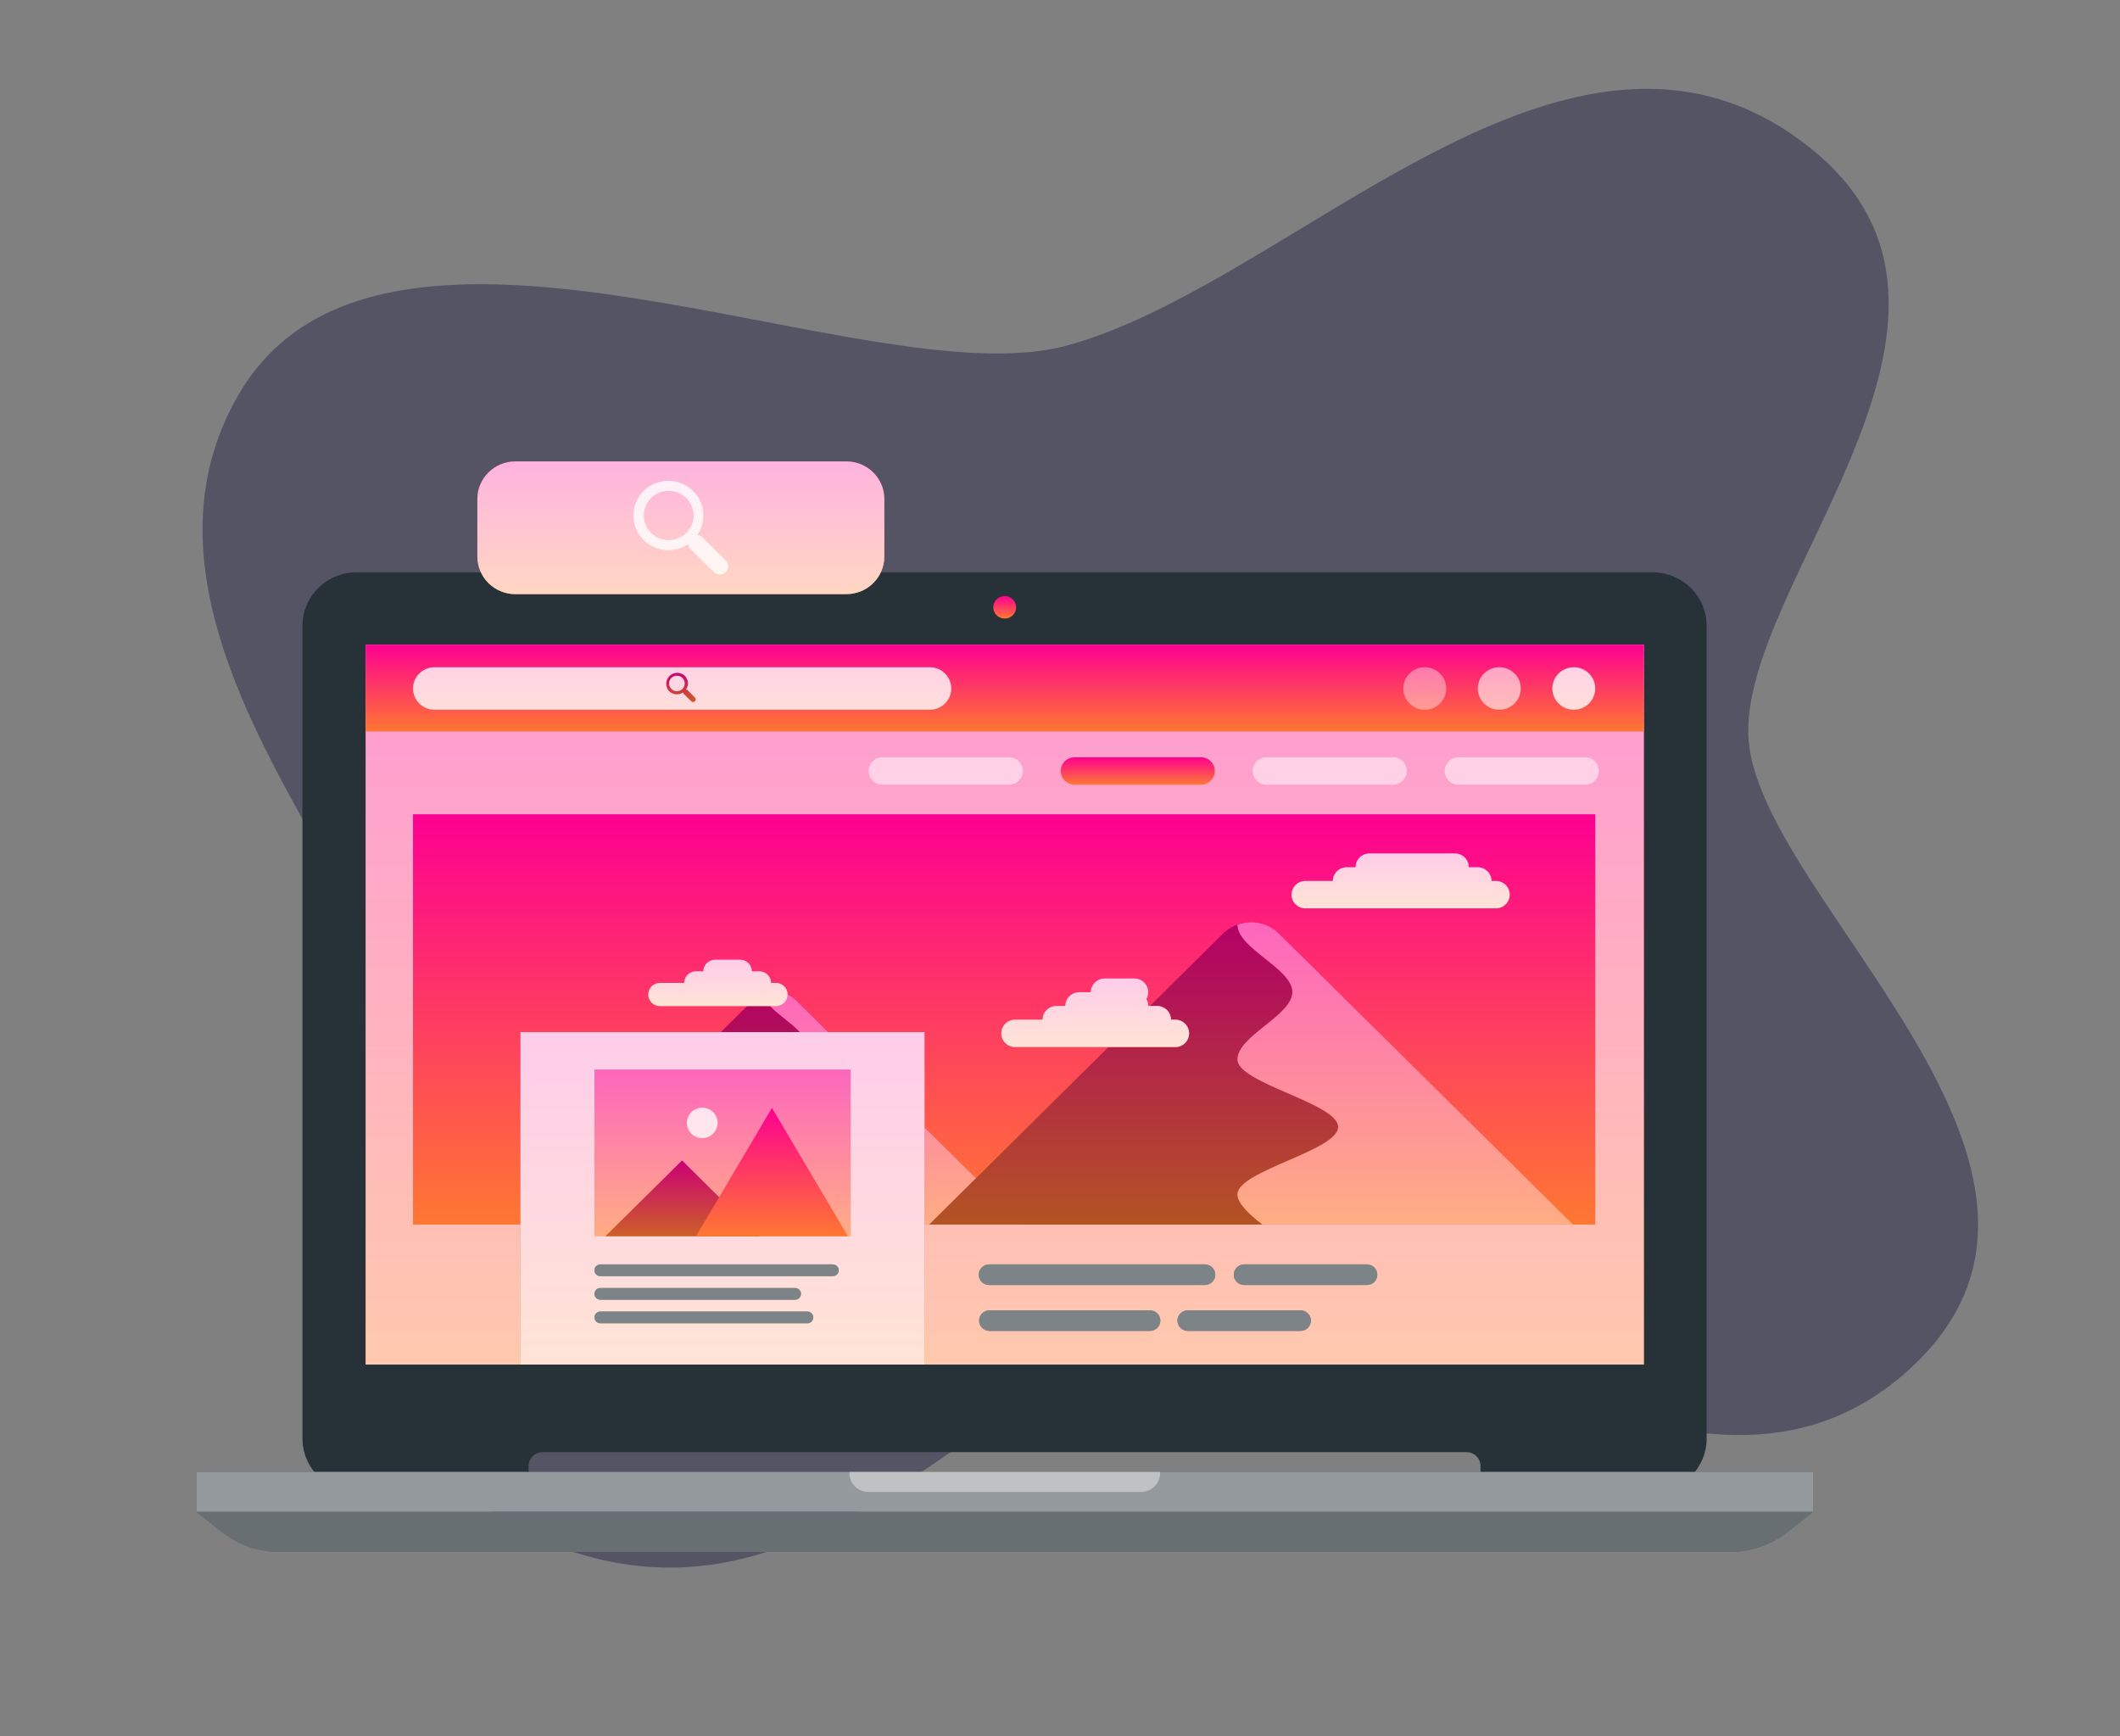 <svg width="243" height="199" viewBox="0 0 243 199" fill="none" xmlns="http://www.w3.org/2000/svg">
<rect x="0" y="0" width="243" height="199" fill="#808080" stroke="none"/>
<path d="M47.129 120.077C50.019 138.698 38.032 166.064 62.004 176.453C94.019 190.323 114.081 155.211 140.089 148.784C159.922 143.857 194.218 179.509 218.915 156.883C243.611 134.257 202.009 103.366 200.442 84.954C198.892 66.748 233.349 34.979 205.713 15.624C178.584 -3.361 147.707 32.894 122.051 39.669C99.267 45.649 43.894 17.114 27.43 45.098C11.835 71.636 44.341 102.102 47.129 120.077Z" fill="#000032" fill-opacity="0.2"/>
<path opacity="0.9" d="M47.129 120.077C50.019 138.698 38.033 166.064 62.004 176.453C94.019 190.323 114.081 155.211 140.089 148.784C159.922 143.857 194.218 179.509 218.915 156.883C243.612 134.257 202.009 103.366 200.442 84.954C198.892 66.748 233.349 34.979 205.713 15.624C178.584 -3.361 147.707 32.894 122.051 39.669C99.267 45.649 43.894 17.114 27.43 45.098C11.835 71.636 44.341 102.102 47.129 120.077Z" fill="#000032" fill-opacity="0.2"/>
<path d="M189.473 65.595H40.864C39.225 65.593 37.653 66.234 36.491 67.378C35.33 68.521 34.673 70.073 34.667 71.694V164.867C34.667 165.672 34.827 166.468 35.139 167.212C35.45 167.955 35.907 168.63 36.482 169.199C37.058 169.768 37.741 170.219 38.493 170.526C39.244 170.834 40.05 170.991 40.864 170.991H60.583V168.004C60.59 167.589 60.76 167.193 61.057 166.9C61.354 166.607 61.755 166.44 62.175 166.435H168.098C168.524 166.435 168.932 166.603 169.233 166.9C169.534 167.198 169.703 167.602 169.703 168.023V171.009H189.429C191.071 171.009 192.645 170.364 193.806 169.216C194.967 168.067 195.619 166.51 195.619 164.886V71.694C195.613 70.082 194.964 68.537 193.813 67.395C192.662 66.254 191.103 65.607 189.473 65.595Z" fill="#263238"/>
<path d="M116.469 69.604C116.469 69.862 116.391 70.113 116.246 70.326C116.1 70.54 115.894 70.705 115.653 70.802C115.412 70.898 115.147 70.921 114.893 70.868C114.638 70.816 114.406 70.689 114.225 70.504C114.043 70.32 113.922 70.086 113.876 69.833C113.83 69.579 113.861 69.319 113.966 69.083C114.071 68.848 114.244 68.648 114.464 68.511C114.684 68.374 114.94 68.304 115.2 68.312C115.541 68.32 115.864 68.46 116.101 68.702C116.339 68.943 116.47 69.267 116.469 69.604Z" fill="url(#paint0_linear_2253_461)"/>
<path d="M207.823 168.694H22.508V173.281H207.823V168.694Z" fill="#263238"/>
<path opacity="0.5" d="M207.823 168.694H22.508V173.281H207.823V168.694Z" fill="white"/>
<path d="M22.508 173.287L25.387 175.558C27.279 177.057 29.63 177.874 32.054 177.873H198.29C200.713 177.874 203.065 177.057 204.956 175.558L207.823 173.287H22.508Z" fill="#263238"/>
<path opacity="0.3" d="M22.508 173.287L25.387 175.558C27.279 177.057 29.63 177.874 32.054 177.873H198.29C200.713 177.874 203.065 177.057 204.956 175.558L207.823 173.287H22.508Z" fill="white"/>
<path opacity="0.4" d="M97.358 168.845C97.358 169.414 97.587 169.96 97.993 170.362C98.4 170.765 98.952 170.991 99.527 170.991H130.803C131.379 170.991 131.93 170.765 132.337 170.362C132.744 169.96 132.972 169.414 132.972 168.845C132.972 168.795 132.972 168.744 132.972 168.694H97.371C97.371 168.744 97.358 168.795 97.358 168.845Z" fill="white"/>
<path d="M188.427 73.902H41.91V156.397H188.427V73.902Z" fill="url(#paint1_linear_2253_461)"/>
<path opacity="0.6" d="M188.427 73.902H41.91V156.397H188.427V73.902Z" fill="white"/>
<path d="M188.427 73.902H41.91V83.834H188.427V73.902Z" fill="url(#paint2_linear_2253_461)"/>
<path opacity="0.8" d="M106.574 81.344H49.801C49.148 81.344 48.522 81.087 48.06 80.63C47.599 80.174 47.34 79.555 47.34 78.909C47.34 78.263 47.599 77.644 48.06 77.188C48.522 76.731 49.148 76.475 49.801 76.475H106.574C107.227 76.475 107.853 76.731 108.314 77.188C108.776 77.644 109.035 78.263 109.035 78.909C109.035 79.555 108.776 80.174 108.314 80.63C107.853 81.087 107.227 81.344 106.574 81.344Z" fill="white"/>
<path opacity="0.8" d="M182.852 78.909C182.852 79.391 182.707 79.861 182.437 80.262C182.166 80.662 181.782 80.974 181.332 81.158C180.883 81.343 180.388 81.391 179.911 81.297C179.433 81.203 178.995 80.971 178.65 80.631C178.306 80.29 178.072 79.856 177.977 79.384C177.882 78.912 177.931 78.422 178.117 77.978C178.303 77.533 178.619 77.153 179.023 76.885C179.428 76.618 179.904 76.475 180.391 76.475C180.714 76.474 181.034 76.536 181.333 76.658C181.632 76.78 181.904 76.96 182.133 77.186C182.361 77.412 182.543 77.681 182.666 77.977C182.789 78.272 182.852 78.589 182.852 78.909Z" fill="white"/>
<path opacity="0.6" d="M171.853 81.344C173.212 81.344 174.314 80.254 174.314 78.909C174.314 77.565 173.212 76.475 171.853 76.475C170.494 76.475 169.392 77.565 169.392 78.909C169.392 80.254 170.494 81.344 171.853 81.344Z" fill="white"/>
<path opacity="0.4" d="M163.31 81.344C164.669 81.344 165.771 80.254 165.771 78.909C165.771 77.565 164.669 76.475 163.31 76.475C161.95 76.475 160.849 77.565 160.849 78.909C160.849 80.254 161.95 81.344 163.31 81.344Z" fill="white"/>
<path d="M182.852 93.327H47.34V140.353H182.852V93.327Z" fill="url(#paint3_linear_2253_461)"/>
<path d="M60.317 140.353L86.322 114.629C86.644 114.31 87.027 114.056 87.448 113.884C87.869 113.711 88.32 113.622 88.776 113.622C89.232 113.622 89.684 113.711 90.105 113.884C90.526 114.056 90.909 114.31 91.231 114.629L117.236 140.353H60.317Z" fill="url(#paint4_linear_2253_461)"/>
<path opacity="0.3" d="M60.317 140.353L86.322 114.629C86.644 114.31 87.027 114.056 87.448 113.884C87.869 113.711 88.32 113.622 88.776 113.622C89.232 113.622 89.684 113.711 90.105 113.884C90.526 114.056 90.909 114.31 91.231 114.629L117.236 140.353H60.317Z" fill="black"/>
<path d="M91.231 114.629C90.762 114.165 90.168 113.845 89.521 113.706C88.873 113.567 88.198 113.615 87.578 113.844C87.578 115.946 92.424 117.691 92.424 119.799C92.424 121.907 87.571 123.657 87.571 125.766C87.571 127.874 96.451 129.618 96.451 131.726C96.451 133.834 87.571 135.579 87.571 137.687C87.571 138.44 88.529 139.406 89.779 140.353H117.236L91.231 114.629Z" fill="url(#paint5_linear_2253_461)"/>
<path opacity="0.4" d="M91.231 114.629C90.762 114.165 90.168 113.845 89.521 113.706C88.873 113.567 88.198 113.615 87.578 113.844C87.578 115.946 92.424 117.691 92.424 119.799C92.424 121.907 87.571 123.657 87.571 125.766C87.571 127.874 96.451 129.618 96.451 131.726C96.451 133.834 87.571 135.579 87.571 137.687C87.571 138.44 88.529 139.406 89.779 140.353H117.236L91.231 114.629Z" fill="white"/>
<path d="M106.498 140.353L140.191 106.999C141.034 106.172 142.174 105.707 143.362 105.707C144.55 105.707 145.69 106.172 146.533 106.999L180.251 140.353H106.498Z" fill="url(#paint6_linear_2253_461)"/>
<path opacity="0.3" d="M106.498 140.353L140.191 106.999C141.034 106.172 142.174 105.707 143.362 105.707C144.55 105.707 145.69 106.172 146.533 106.999L180.251 140.353H106.498Z" fill="black"/>
<path d="M146.584 106.999C145.975 106.397 145.204 105.981 144.363 105.801C143.522 105.621 142.646 105.684 141.84 105.983C141.84 108.712 148.132 111.002 148.132 113.7C148.132 116.398 141.84 118.719 141.84 121.436C141.84 124.153 153.383 126.456 153.383 129.166C153.383 131.877 141.84 134.186 141.84 136.896C141.84 137.875 143.108 139.13 144.7 140.353H180.302L146.584 106.999Z" fill="url(#paint7_linear_2253_461)"/>
<path opacity="0.4" d="M146.584 106.999C145.975 106.397 145.204 105.981 144.363 105.801C143.522 105.621 142.646 105.684 141.84 105.983C141.84 108.712 148.132 111.002 148.132 113.7C148.132 116.398 141.84 118.719 141.84 121.436C141.84 124.153 153.383 126.456 153.383 129.166C153.383 131.877 141.84 134.186 141.84 136.896C141.84 137.875 143.108 139.13 144.7 140.353H180.302L146.584 106.999Z" fill="white"/>
<path opacity="0.5" d="M115.644 89.939H101.17C100.961 89.94 100.753 89.9 100.559 89.821C100.365 89.742 100.189 89.626 100.04 89.48C99.892 89.334 99.774 89.16 99.694 88.969C99.613 88.777 99.572 88.572 99.572 88.364C99.572 88.157 99.613 87.952 99.694 87.76C99.774 87.569 99.892 87.395 100.04 87.249C100.189 87.102 100.365 86.986 100.559 86.908C100.753 86.829 100.961 86.789 101.17 86.79H115.644C116.066 86.79 116.471 86.956 116.77 87.251C117.068 87.546 117.236 87.947 117.236 88.364C117.236 88.782 117.068 89.183 116.77 89.478C116.471 89.773 116.066 89.939 115.644 89.939Z" fill="white"/>
<path d="M137.653 89.939H123.173C122.751 89.939 122.346 89.773 122.047 89.478C121.749 89.183 121.581 88.782 121.581 88.365C121.581 87.947 121.749 87.546 122.047 87.251C122.346 86.956 122.751 86.79 123.173 86.79H137.653C138.076 86.79 138.481 86.956 138.779 87.251C139.078 87.546 139.246 87.947 139.246 88.365C139.246 88.782 139.078 89.183 138.779 89.478C138.481 89.773 138.076 89.939 137.653 89.939Z" fill="url(#paint8_linear_2253_461)"/>
<path opacity="0.5" d="M159.656 89.939H145.182C144.76 89.939 144.355 89.773 144.056 89.478C143.758 89.183 143.59 88.782 143.59 88.365C143.59 87.947 143.758 87.546 144.056 87.251C144.355 86.956 144.76 86.79 145.182 86.79H159.656C160.078 86.79 160.483 86.956 160.782 87.251C161.08 87.546 161.248 87.947 161.248 88.365C161.248 88.782 161.08 89.183 160.782 89.478C160.483 89.773 160.078 89.939 159.656 89.939Z" fill="white"/>
<path d="M138.11 147.28H113.374C113.057 147.28 112.754 147.156 112.53 146.935C112.307 146.713 112.181 146.413 112.181 146.101C112.181 145.787 112.307 145.486 112.53 145.264C112.753 145.042 113.057 144.916 113.374 144.915H138.11C138.427 144.916 138.73 145.042 138.954 145.264C139.177 145.486 139.303 145.787 139.303 146.101C139.303 146.413 139.177 146.713 138.953 146.935C138.73 147.156 138.426 147.28 138.11 147.28Z" fill="#263238"/>
<path d="M156.681 147.28H142.607C142.291 147.28 141.987 147.156 141.764 146.935C141.54 146.713 141.415 146.413 141.415 146.101C141.415 145.787 141.54 145.486 141.763 145.264C141.987 145.042 142.29 144.916 142.607 144.915H156.681C156.998 144.916 157.302 145.042 157.525 145.264C157.748 145.486 157.874 145.787 157.874 146.101C157.874 146.413 157.748 146.713 157.525 146.935C157.301 147.156 156.998 147.28 156.681 147.28Z" fill="#263238"/>
<path d="M131.812 152.544H113.418C113.101 152.542 112.798 152.417 112.574 152.195C112.351 151.972 112.226 151.672 112.226 151.358C112.226 151.045 112.351 150.745 112.575 150.524C112.798 150.303 113.102 150.179 113.418 150.179H131.812C132.128 150.179 132.431 150.303 132.655 150.524C132.879 150.745 133.004 151.045 133.004 151.358C133.004 151.672 132.879 151.972 132.655 152.195C132.432 152.417 132.129 152.542 131.812 152.544Z" fill="#263238"/>
<path d="M149.07 152.544H136.15C135.833 152.542 135.53 152.417 135.307 152.195C135.083 151.972 134.958 151.672 134.958 151.358C134.958 151.045 135.083 150.745 135.307 150.524C135.531 150.303 135.834 150.179 136.15 150.179H149.07C149.387 150.179 149.69 150.303 149.913 150.524C150.137 150.745 150.263 151.045 150.263 151.358C150.263 151.672 150.137 151.972 149.914 152.195C149.69 152.417 149.387 152.542 149.07 152.544Z" fill="#263238"/>
<path opacity="0.4" d="M138.11 147.28H113.374C113.057 147.28 112.754 147.156 112.53 146.935C112.307 146.713 112.181 146.413 112.181 146.101C112.181 145.787 112.307 145.486 112.53 145.264C112.753 145.042 113.057 144.916 113.374 144.915H138.11C138.427 144.916 138.73 145.042 138.954 145.264C139.177 145.486 139.303 145.787 139.303 146.101C139.303 146.413 139.177 146.713 138.953 146.935C138.73 147.156 138.426 147.28 138.11 147.28Z" fill="white"/>
<path opacity="0.4" d="M156.681 147.28H142.607C142.291 147.28 141.987 147.156 141.764 146.935C141.54 146.713 141.415 146.413 141.415 146.101C141.415 145.787 141.54 145.486 141.763 145.264C141.987 145.042 142.29 144.916 142.607 144.915H156.681C156.998 144.916 157.302 145.042 157.525 145.264C157.748 145.486 157.874 145.787 157.874 146.101C157.874 146.413 157.748 146.713 157.525 146.935C157.301 147.156 156.998 147.28 156.681 147.28Z" fill="white"/>
<path opacity="0.4" d="M131.812 152.544H113.418C113.101 152.542 112.798 152.417 112.574 152.195C112.351 151.972 112.226 151.672 112.226 151.358C112.226 151.045 112.351 150.745 112.575 150.524C112.798 150.303 113.102 150.179 113.418 150.179H131.812C132.128 150.179 132.431 150.303 132.655 150.524C132.879 150.745 133.004 151.045 133.004 151.358C133.004 151.672 132.879 151.972 132.655 152.195C132.432 152.417 132.129 152.542 131.812 152.544Z" fill="white"/>
<path opacity="0.4" d="M149.07 152.544H136.15C135.833 152.542 135.53 152.417 135.307 152.195C135.083 151.972 134.958 151.672 134.958 151.358C134.958 151.045 135.083 150.745 135.307 150.524C135.531 150.303 135.834 150.179 136.15 150.179H149.07C149.387 150.179 149.69 150.303 149.913 150.524C150.137 150.745 150.263 151.045 150.263 151.358C150.263 151.672 150.137 151.972 149.914 152.195C149.69 152.417 149.387 152.542 149.07 152.544Z" fill="white"/>
<path opacity="0.5" d="M181.665 89.939H167.185C166.763 89.939 166.358 89.773 166.059 89.478C165.761 89.183 165.593 88.782 165.593 88.365C165.593 87.947 165.761 87.546 166.059 87.251C166.358 86.956 166.763 86.79 167.185 86.79H181.665C182.088 86.79 182.493 86.956 182.791 87.251C183.09 87.546 183.257 87.947 183.257 88.365C183.257 88.782 183.09 89.183 182.791 89.478C182.493 89.773 182.088 89.939 181.665 89.939Z" fill="white"/>
<path d="M105.978 118.293H59.651V156.39H105.978V118.293Z" fill="url(#paint9_linear_2253_461)"/>
<path opacity="0.8" d="M105.978 118.293H59.651V156.39H105.978V118.293Z" fill="white"/>
<path d="M97.498 122.591H68.137V141.683H97.498V122.591Z" fill="url(#paint10_linear_2253_461)"/>
<path opacity="0.4" d="M97.498 122.591H68.137V141.683H97.498V122.591Z" fill="white"/>
<path d="M78.178 133.006L69.399 141.69H86.956L78.178 133.006Z" fill="url(#paint11_linear_2253_461)"/>
<path opacity="0.2" d="M78.178 133.006L69.399 141.69H86.956L78.178 133.006Z" fill="black"/>
<path d="M97.2 141.69L88.485 126.983L79.776 141.69H97.2Z" fill="url(#paint12_linear_2253_461)"/>
<path opacity="0.8" d="M82.256 128.702C82.256 129.047 82.153 129.384 81.959 129.671C81.765 129.958 81.49 130.181 81.168 130.313C80.845 130.445 80.491 130.48 80.149 130.413C79.807 130.345 79.493 130.179 79.246 129.935C78.999 129.691 78.831 129.38 78.763 129.042C78.695 128.704 78.73 128.353 78.864 128.034C78.997 127.716 79.223 127.443 79.513 127.252C79.803 127.06 80.144 126.958 80.493 126.958C80.725 126.957 80.954 127.001 81.168 127.089C81.383 127.176 81.578 127.304 81.742 127.467C81.905 127.629 82.035 127.821 82.124 128.033C82.212 128.245 82.257 128.472 82.256 128.702Z" fill="white"/>
<path d="M171.6 100.97H170.965C170.965 100.552 170.798 100.151 170.499 99.856C170.2 99.561 169.796 99.395 169.373 99.395H168.358C168.359 99.187 168.319 98.982 168.239 98.79C168.159 98.598 168.042 98.424 167.894 98.277C167.746 98.13 167.571 98.014 167.377 97.934C167.184 97.855 166.976 97.814 166.766 97.814H156.973C156.764 97.814 156.556 97.855 156.363 97.934C156.169 98.014 155.993 98.13 155.845 98.277C155.697 98.424 155.58 98.598 155.501 98.79C155.421 98.982 155.38 99.187 155.381 99.395H154.366C153.944 99.395 153.539 99.561 153.241 99.856C152.942 100.151 152.774 100.552 152.774 100.97H149.489C149.093 101.005 148.724 101.185 148.456 101.475C148.188 101.766 148.039 102.145 148.039 102.538C148.039 102.931 148.188 103.311 148.456 103.601C148.724 103.891 149.093 104.072 149.489 104.107H171.6C171.996 104.072 172.364 103.891 172.632 103.601C172.901 103.311 173.05 102.931 173.05 102.538C173.05 102.145 172.901 101.766 172.632 101.475C172.364 101.185 171.996 101.005 171.6 100.97Z" fill="url(#paint13_linear_2253_461)"/>
<path opacity="0.8" d="M171.6 100.97H170.965C170.965 100.552 170.798 100.151 170.499 99.856C170.2 99.561 169.796 99.395 169.373 99.395H168.358C168.359 99.187 168.319 98.982 168.239 98.79C168.159 98.598 168.042 98.424 167.894 98.277C167.746 98.13 167.571 98.014 167.377 97.934C167.184 97.855 166.976 97.814 166.766 97.814H156.973C156.764 97.814 156.556 97.855 156.363 97.934C156.169 98.014 155.993 98.13 155.845 98.277C155.697 98.424 155.58 98.598 155.501 98.79C155.421 98.982 155.38 99.187 155.381 99.395H154.366C153.944 99.395 153.539 99.561 153.241 99.856C152.942 100.151 152.774 100.552 152.774 100.97H149.489C149.093 101.005 148.724 101.185 148.456 101.475C148.188 101.766 148.039 102.145 148.039 102.538C148.039 102.931 148.188 103.311 148.456 103.601C148.724 103.891 149.093 104.072 149.489 104.107H171.6C171.996 104.072 172.364 103.891 172.632 103.601C172.901 103.311 173.05 102.931 173.05 102.538C173.05 102.145 172.901 101.766 172.632 101.475C172.364 101.185 171.996 101.005 171.6 100.97Z" fill="white"/>
<path d="M88.935 112.652H88.383C88.383 112.299 88.242 111.961 87.99 111.712C87.737 111.462 87.395 111.322 87.039 111.322H86.182C86.182 110.969 86.041 110.631 85.789 110.382C85.536 110.132 85.194 109.992 84.838 109.992H81.965C81.608 109.992 81.266 110.132 81.014 110.382C80.761 110.631 80.62 110.969 80.62 111.322H79.764C79.587 111.322 79.413 111.357 79.25 111.423C79.087 111.49 78.939 111.588 78.815 111.712C78.691 111.836 78.592 111.982 78.525 112.144C78.458 112.305 78.424 112.478 78.425 112.652H75.647C75.29 112.652 74.948 112.792 74.696 113.042C74.444 113.291 74.302 113.63 74.302 113.982C74.302 114.335 74.444 114.673 74.696 114.923C74.948 115.172 75.29 115.313 75.647 115.313H88.935C89.292 115.313 89.634 115.172 89.886 114.923C90.138 114.673 90.28 114.335 90.28 113.982C90.28 113.63 90.138 113.291 89.886 113.042C89.634 112.792 89.292 112.652 88.935 112.652Z" fill="url(#paint14_linear_2253_461)"/>
<path opacity="0.8" d="M88.935 112.652H88.383C88.383 112.299 88.242 111.961 87.99 111.712C87.737 111.462 87.395 111.322 87.039 111.322H86.182C86.182 110.969 86.041 110.631 85.789 110.382C85.536 110.132 85.194 109.992 84.838 109.992H81.965C81.608 109.992 81.266 110.132 81.014 110.382C80.761 110.631 80.62 110.969 80.62 111.322H79.764C79.587 111.322 79.413 111.357 79.25 111.423C79.087 111.49 78.939 111.588 78.815 111.712C78.691 111.836 78.592 111.982 78.525 112.144C78.458 112.305 78.424 112.478 78.425 112.652H75.647C75.29 112.652 74.948 112.792 74.696 113.042C74.444 113.291 74.302 113.63 74.302 113.982C74.302 114.335 74.444 114.673 74.696 114.923C74.948 115.172 75.29 115.313 75.647 115.313H88.935C89.292 115.313 89.634 115.172 89.886 114.923C90.138 114.673 90.28 114.335 90.28 113.982C90.28 113.63 90.138 113.291 89.886 113.042C89.634 112.792 89.292 112.652 88.935 112.652Z" fill="white"/>
<path d="M134.856 116.869H134.222C134.222 116.451 134.054 116.05 133.756 115.755C133.457 115.46 133.052 115.294 132.63 115.294H131.615C131.614 115.016 131.539 114.744 131.399 114.503C131.54 114.264 131.615 113.993 131.616 113.716C131.616 113.44 131.543 113.168 131.403 112.929C131.263 112.689 131.062 112.49 130.82 112.353C130.577 112.215 130.303 112.143 130.023 112.144H126.623C126.201 112.144 125.796 112.31 125.498 112.605C125.199 112.901 125.031 113.301 125.031 113.719H123.699C123.277 113.719 122.872 113.885 122.574 114.18C122.275 114.475 122.107 114.876 122.107 115.294H121.099C120.889 115.293 120.682 115.333 120.488 115.412C120.294 115.491 120.118 115.606 119.969 115.753C119.82 115.899 119.703 116.073 119.622 116.264C119.542 116.456 119.5 116.661 119.5 116.869H116.215C115.819 116.904 115.45 117.084 115.182 117.374C114.914 117.665 114.765 118.044 114.765 118.437C114.765 118.831 114.914 119.21 115.182 119.5C115.45 119.79 115.819 119.971 116.215 120.006H134.85C135.246 119.971 135.614 119.79 135.883 119.5C136.151 119.21 136.3 118.831 136.3 118.437C136.3 118.044 136.151 117.665 135.883 117.374C135.614 117.084 135.246 116.904 134.85 116.869H134.856Z" fill="url(#paint15_linear_2253_461)"/>
<path opacity="0.8" d="M134.856 116.869H134.222C134.222 116.451 134.054 116.05 133.756 115.755C133.457 115.46 133.052 115.294 132.63 115.294H131.615C131.614 115.016 131.539 114.744 131.399 114.503C131.54 114.264 131.615 113.993 131.616 113.716C131.616 113.44 131.543 113.168 131.403 112.929C131.263 112.689 131.062 112.49 130.82 112.353C130.577 112.215 130.303 112.143 130.023 112.144H126.623C126.201 112.144 125.796 112.31 125.498 112.605C125.199 112.901 125.031 113.301 125.031 113.719H123.699C123.277 113.719 122.872 113.885 122.574 114.18C122.275 114.475 122.107 114.876 122.107 115.294H121.099C120.889 115.293 120.682 115.333 120.488 115.412C120.294 115.491 120.118 115.606 119.969 115.753C119.82 115.899 119.703 116.073 119.622 116.264C119.542 116.456 119.5 116.661 119.5 116.869H116.215C115.819 116.904 115.45 117.084 115.182 117.374C114.914 117.665 114.765 118.044 114.765 118.437C114.765 118.831 114.914 119.21 115.182 119.5C115.45 119.79 115.819 119.971 116.215 120.006H134.85C135.246 119.971 135.614 119.79 135.883 119.5C136.151 119.21 136.3 118.831 136.3 118.437C136.3 118.044 136.151 117.665 135.883 117.374C135.614 117.084 135.246 116.904 134.85 116.869H134.856Z" fill="white"/>
<path d="M95.455 146.264H68.816C68.726 146.264 68.637 146.248 68.554 146.214C68.471 146.181 68.396 146.132 68.332 146.069C68.268 146.007 68.218 145.933 68.183 145.851C68.149 145.769 68.131 145.681 68.131 145.592C68.131 145.413 68.203 145.24 68.332 145.113C68.46 144.986 68.634 144.915 68.816 144.915H95.455C95.545 144.915 95.634 144.932 95.717 144.966C95.8 145 95.876 145.05 95.94 145.113C96.003 145.176 96.054 145.251 96.088 145.333C96.123 145.415 96.14 145.503 96.14 145.592C96.14 145.681 96.123 145.769 96.088 145.851C96.053 145.933 96.003 146.007 95.939 146.069C95.876 146.132 95.8 146.181 95.717 146.214C95.634 146.248 95.545 146.264 95.455 146.264Z" fill="#263238"/>
<path opacity="0.4" d="M95.455 146.264H68.816C68.726 146.264 68.637 146.248 68.554 146.214C68.471 146.181 68.396 146.132 68.332 146.069C68.268 146.007 68.218 145.933 68.183 145.851C68.149 145.769 68.131 145.681 68.131 145.592C68.131 145.413 68.203 145.24 68.332 145.113C68.46 144.986 68.634 144.915 68.816 144.915H95.455C95.545 144.915 95.634 144.932 95.717 144.966C95.8 145 95.876 145.05 95.94 145.113C96.003 145.176 96.054 145.251 96.088 145.333C96.123 145.415 96.14 145.503 96.14 145.592C96.14 145.681 96.123 145.769 96.088 145.851C96.053 145.933 96.003 146.007 95.939 146.069C95.876 146.132 95.8 146.181 95.717 146.214C95.634 146.248 95.545 146.264 95.455 146.264Z" fill="white"/>
<path d="M91.136 148.968H68.822C68.732 148.968 68.643 148.95 68.56 148.916C68.477 148.882 68.401 148.832 68.338 148.769C68.274 148.706 68.224 148.632 68.189 148.549C68.155 148.467 68.137 148.379 68.137 148.29C68.137 148.201 68.155 148.114 68.189 148.032C68.224 147.95 68.275 147.876 68.338 147.813C68.402 147.751 68.478 147.701 68.561 147.668C68.644 147.635 68.733 147.618 68.822 147.619H91.136C91.316 147.619 91.489 147.69 91.616 147.815C91.743 147.941 91.815 148.112 91.815 148.29C91.815 148.379 91.799 148.467 91.765 148.549C91.731 148.631 91.681 148.706 91.618 148.769C91.555 148.832 91.48 148.882 91.397 148.916C91.314 148.95 91.225 148.968 91.136 148.968Z" fill="#263238"/>
<path opacity="0.4" d="M91.136 148.968H68.822C68.732 148.968 68.643 148.95 68.56 148.916C68.477 148.882 68.401 148.832 68.338 148.769C68.274 148.706 68.224 148.632 68.189 148.549C68.155 148.467 68.137 148.379 68.137 148.29C68.137 148.201 68.155 148.114 68.189 148.032C68.224 147.95 68.275 147.876 68.338 147.813C68.402 147.751 68.478 147.701 68.561 147.668C68.644 147.635 68.733 147.618 68.822 147.619H91.136C91.316 147.619 91.489 147.69 91.616 147.815C91.743 147.941 91.815 148.112 91.815 148.29C91.815 148.379 91.799 148.467 91.765 148.549C91.731 148.631 91.681 148.706 91.618 148.769C91.555 148.832 91.48 148.882 91.397 148.916C91.314 148.95 91.225 148.968 91.136 148.968Z" fill="white"/>
<path d="M92.544 151.666H68.822C68.733 151.667 68.644 151.65 68.561 151.616C68.478 151.583 68.402 151.534 68.338 151.471C68.275 151.409 68.224 151.335 68.189 151.253C68.155 151.171 68.137 151.083 68.137 150.994C68.137 150.905 68.155 150.817 68.189 150.735C68.224 150.653 68.274 150.578 68.338 150.515C68.401 150.452 68.477 150.402 68.56 150.368C68.643 150.334 68.732 150.317 68.822 150.317H92.544C92.634 150.317 92.722 150.334 92.805 150.368C92.888 150.403 92.963 150.453 93.026 150.516C93.089 150.579 93.139 150.653 93.173 150.736C93.207 150.818 93.224 150.906 93.223 150.994C93.223 151.172 93.151 151.343 93.024 151.469C92.897 151.595 92.724 151.666 92.544 151.666Z" fill="#263238"/>
<path opacity="0.4" d="M92.544 151.666H68.822C68.733 151.667 68.644 151.65 68.561 151.616C68.478 151.583 68.402 151.534 68.338 151.471C68.275 151.409 68.224 151.335 68.189 151.253C68.155 151.171 68.137 151.083 68.137 150.994C68.137 150.905 68.155 150.817 68.189 150.735C68.224 150.653 68.274 150.578 68.338 150.515C68.401 150.452 68.477 150.402 68.56 150.368C68.643 150.334 68.732 150.317 68.822 150.317H92.544C92.634 150.317 92.722 150.334 92.805 150.368C92.888 150.403 92.963 150.453 93.026 150.516C93.089 150.579 93.139 150.653 93.173 150.736C93.207 150.818 93.224 150.906 93.223 150.994C93.223 151.172 93.151 151.343 93.024 151.469C92.897 151.595 92.724 151.666 92.544 151.666Z" fill="white"/>
<path d="M78.482 77.441C78.24 77.225 77.924 77.109 77.599 77.118C77.273 77.126 76.963 77.258 76.734 77.487C76.504 77.715 76.371 78.022 76.364 78.344C76.356 78.666 76.475 78.978 76.694 79.216C76.903 79.422 77.179 79.549 77.473 79.576C77.767 79.602 78.061 79.526 78.305 79.361C78.311 79.426 78.338 79.487 78.381 79.537L79.237 80.377C79.265 80.405 79.298 80.427 79.335 80.442C79.371 80.457 79.41 80.464 79.45 80.464C79.489 80.464 79.528 80.457 79.564 80.442C79.601 80.427 79.634 80.405 79.662 80.377C79.69 80.35 79.712 80.317 79.727 80.281C79.742 80.245 79.75 80.206 79.75 80.167C79.75 80.128 79.742 80.089 79.727 80.053C79.712 80.017 79.69 79.984 79.662 79.957L78.812 79.11C78.762 79.067 78.7 79.041 78.634 79.035C78.801 78.793 78.876 78.502 78.849 78.211C78.821 77.92 78.691 77.647 78.482 77.441ZM78.228 78.959C78.103 79.085 77.942 79.17 77.767 79.205C77.593 79.24 77.411 79.223 77.246 79.156C77.081 79.088 76.94 78.974 76.841 78.828C76.741 78.681 76.688 78.508 76.688 78.332C76.688 78.155 76.741 77.983 76.841 77.836C76.94 77.689 77.081 77.575 77.246 77.508C77.411 77.441 77.593 77.424 77.767 77.459C77.942 77.493 78.103 77.579 78.228 77.704C78.394 77.872 78.487 78.097 78.487 78.332C78.487 78.566 78.394 78.792 78.228 78.959Z" fill="url(#paint16_linear_2253_461)"/>
<path opacity="0.2" d="M78.482 77.441C78.24 77.225 77.924 77.109 77.599 77.118C77.273 77.126 76.963 77.258 76.734 77.487C76.504 77.715 76.371 78.022 76.364 78.344C76.356 78.666 76.475 78.978 76.694 79.216C76.903 79.422 77.179 79.549 77.473 79.576C77.767 79.602 78.061 79.526 78.305 79.361C78.311 79.426 78.338 79.487 78.381 79.537L79.237 80.377C79.265 80.405 79.298 80.427 79.335 80.442C79.371 80.457 79.41 80.464 79.45 80.464C79.489 80.464 79.528 80.457 79.564 80.442C79.601 80.427 79.634 80.405 79.662 80.377C79.69 80.35 79.712 80.317 79.727 80.281C79.742 80.245 79.75 80.206 79.75 80.167C79.75 80.128 79.742 80.089 79.727 80.053C79.712 80.017 79.69 79.984 79.662 79.957L78.812 79.11C78.762 79.067 78.7 79.041 78.634 79.035C78.801 78.793 78.876 78.502 78.849 78.211C78.821 77.92 78.691 77.647 78.482 77.441ZM78.228 78.959C78.103 79.085 77.942 79.17 77.767 79.205C77.593 79.24 77.411 79.223 77.246 79.156C77.081 79.088 76.94 78.974 76.841 78.828C76.741 78.681 76.688 78.508 76.688 78.332C76.688 78.155 76.741 77.983 76.841 77.836C76.94 77.689 77.081 77.575 77.246 77.508C77.411 77.441 77.593 77.424 77.767 77.459C77.942 77.493 78.103 77.579 78.228 77.704C78.394 77.872 78.487 78.097 78.487 78.332C78.487 78.566 78.394 78.792 78.228 78.959Z" fill="black"/>
<path d="M97.016 52.883H59.067C56.664 52.883 54.716 54.81 54.716 57.188V63.794C54.716 66.171 56.664 68.098 59.067 68.098H97.016C99.419 68.098 101.367 66.171 101.367 63.794V57.188C101.367 54.81 99.419 52.883 97.016 52.883Z" fill="url(#paint17_linear_2253_461)"/>
<path opacity="0.7" d="M97.016 52.883H59.067C56.664 52.883 54.716 54.81 54.716 57.188V63.794C54.716 66.171 56.664 68.098 59.067 68.098H97.016C99.419 68.098 101.367 66.171 101.367 63.794V57.188C101.367 54.81 99.419 52.883 97.016 52.883Z" fill="white"/>
<path opacity="0.8" d="M79.453 56.278C78.914 55.744 78.233 55.373 77.489 55.208C76.745 55.043 75.969 55.092 75.251 55.347C74.534 55.602 73.905 56.054 73.438 56.651C72.971 57.247 72.685 57.962 72.614 58.713C72.543 59.464 72.689 60.219 73.036 60.891C73.383 61.562 73.916 62.122 74.573 62.505C75.229 62.888 75.983 63.078 76.745 63.053C77.507 63.028 78.246 62.789 78.875 62.364C78.896 62.569 78.985 62.761 79.129 62.91L81.838 65.589C82.018 65.761 82.259 65.856 82.51 65.854C82.76 65.852 83 65.753 83.178 65.578C83.355 65.403 83.457 65.166 83.46 64.919C83.463 64.671 83.368 64.432 83.195 64.252L80.487 61.573C80.335 61.427 80.138 61.337 79.928 61.316C80.455 60.553 80.695 59.632 80.609 58.712C80.522 57.792 80.113 56.931 79.453 56.278ZM78.666 61.078C78.267 61.473 77.758 61.742 77.205 61.851C76.651 61.96 76.077 61.905 75.555 61.691C75.033 61.477 74.587 61.116 74.274 60.651C73.96 60.187 73.792 59.641 73.792 59.082C73.792 58.524 73.96 57.978 74.274 57.513C74.587 57.049 75.033 56.687 75.555 56.473C76.077 56.26 76.651 56.204 77.205 56.313C77.758 56.423 78.267 56.692 78.666 57.087C78.931 57.349 79.142 57.66 79.286 58.002C79.43 58.344 79.504 58.712 79.504 59.082C79.504 59.453 79.43 59.82 79.286 60.162C79.142 60.505 78.931 60.816 78.666 61.078Z" fill="white"/>
<defs>
<linearGradient id="paint0_linear_2253_461" x1="115.162" y1="68.311" x2="115.162" y2="70.896" gradientUnits="userSpaceOnUse">
<stop stop-color="#FD0091"/>
<stop offset="0" stop-color="#FD0091"/>
<stop offset="1" stop-color="#FF7732"/>
</linearGradient>
<linearGradient id="paint1_linear_2253_461" x1="115.168" y1="73.902" x2="115.168" y2="156.397" gradientUnits="userSpaceOnUse">
<stop stop-color="#FD0091"/>
<stop offset="0" stop-color="#FD0091"/>
<stop offset="1" stop-color="#FF7732"/>
</linearGradient>
<linearGradient id="paint2_linear_2253_461" x1="115.168" y1="73.902" x2="115.168" y2="83.834" gradientUnits="userSpaceOnUse">
<stop stop-color="#FD0091"/>
<stop offset="0" stop-color="#FD0091"/>
<stop offset="1" stop-color="#FF7732"/>
</linearGradient>
<linearGradient id="paint3_linear_2253_461" x1="115.096" y1="93.327" x2="115.096" y2="140.353" gradientUnits="userSpaceOnUse">
<stop stop-color="#FD0091"/>
<stop offset="0" stop-color="#FD0091"/>
<stop offset="1" stop-color="#FF7732"/>
</linearGradient>
<linearGradient id="paint4_linear_2253_461" x1="88.776" y1="113.622" x2="88.776" y2="140.353" gradientUnits="userSpaceOnUse">
<stop stop-color="#FD0091"/>
<stop offset="0" stop-color="#FD0091"/>
<stop offset="1" stop-color="#FF7732"/>
</linearGradient>
<linearGradient id="paint5_linear_2253_461" x1="102.404" y1="113.628" x2="102.404" y2="140.353" gradientUnits="userSpaceOnUse">
<stop stop-color="#FD0091"/>
<stop offset="0" stop-color="#FD0091"/>
<stop offset="1" stop-color="#FF7732"/>
</linearGradient>
<linearGradient id="paint6_linear_2253_461" x1="143.375" y1="105.707" x2="143.375" y2="140.353" gradientUnits="userSpaceOnUse">
<stop stop-color="#FD0091"/>
<stop offset="0" stop-color="#FD0091"/>
<stop offset="1" stop-color="#FF7732"/>
</linearGradient>
<linearGradient id="paint7_linear_2253_461" x1="161.071" y1="105.7" x2="161.071" y2="140.353" gradientUnits="userSpaceOnUse">
<stop stop-color="#FD0091"/>
<stop offset="0" stop-color="#FD0091"/>
<stop offset="1" stop-color="#FF7732"/>
</linearGradient>
<linearGradient id="paint8_linear_2253_461" x1="130.413" y1="86.79" x2="130.413" y2="89.939" gradientUnits="userSpaceOnUse">
<stop stop-color="#FD0091"/>
<stop offset="0" stop-color="#FD0091"/>
<stop offset="1" stop-color="#FF7732"/>
</linearGradient>
<linearGradient id="paint9_linear_2253_461" x1="82.814" y1="118.293" x2="82.814" y2="156.39" gradientUnits="userSpaceOnUse">
<stop stop-color="#FD0091"/>
<stop offset="0" stop-color="#FD0091"/>
<stop offset="1" stop-color="#FF7732"/>
</linearGradient>
<linearGradient id="paint10_linear_2253_461" x1="82.817" y1="122.591" x2="82.817" y2="141.683" gradientUnits="userSpaceOnUse">
<stop stop-color="#FD0091"/>
<stop offset="0" stop-color="#FD0091"/>
<stop offset="1" stop-color="#FF7732"/>
</linearGradient>
<linearGradient id="paint11_linear_2253_461" x1="78.178" y1="133.006" x2="78.178" y2="141.69" gradientUnits="userSpaceOnUse">
<stop stop-color="#FD0091"/>
<stop offset="0" stop-color="#FD0091"/>
<stop offset="1" stop-color="#FF7732"/>
</linearGradient>
<linearGradient id="paint12_linear_2253_461" x1="88.488" y1="126.983" x2="88.488" y2="141.69" gradientUnits="userSpaceOnUse">
<stop stop-color="#FD0091"/>
<stop offset="0" stop-color="#FD0091"/>
<stop offset="1" stop-color="#FF7732"/>
</linearGradient>
<linearGradient id="paint13_linear_2253_461" x1="160.544" y1="97.814" x2="160.544" y2="104.107" gradientUnits="userSpaceOnUse">
<stop stop-color="#FD0091"/>
<stop offset="0" stop-color="#FD0091"/>
<stop offset="1" stop-color="#FF7732"/>
</linearGradient>
<linearGradient id="paint14_linear_2253_461" x1="82.291" y1="109.992" x2="82.291" y2="115.313" gradientUnits="userSpaceOnUse">
<stop stop-color="#FD0091"/>
<stop offset="0" stop-color="#FD0091"/>
<stop offset="1" stop-color="#FF7732"/>
</linearGradient>
<linearGradient id="paint15_linear_2253_461" x1="125.532" y1="112.144" x2="125.532" y2="120.006" gradientUnits="userSpaceOnUse">
<stop stop-color="#FD0091"/>
<stop offset="0" stop-color="#FD0091"/>
<stop offset="1" stop-color="#FF7732"/>
</linearGradient>
<linearGradient id="paint16_linear_2253_461" x1="78.057" y1="77.117" x2="78.057" y2="80.464" gradientUnits="userSpaceOnUse">
<stop stop-color="#FD0091"/>
<stop offset="0" stop-color="#FD0091"/>
<stop offset="1" stop-color="#FF7732"/>
</linearGradient>
<linearGradient id="paint17_linear_2253_461" x1="78.041" y1="52.883" x2="78.041" y2="68.098" gradientUnits="userSpaceOnUse">
<stop stop-color="#FD0091"/>
<stop offset="0" stop-color="#FD0091"/>
<stop offset="1" stop-color="#FF7732"/>
</linearGradient>
</defs>
</svg>
